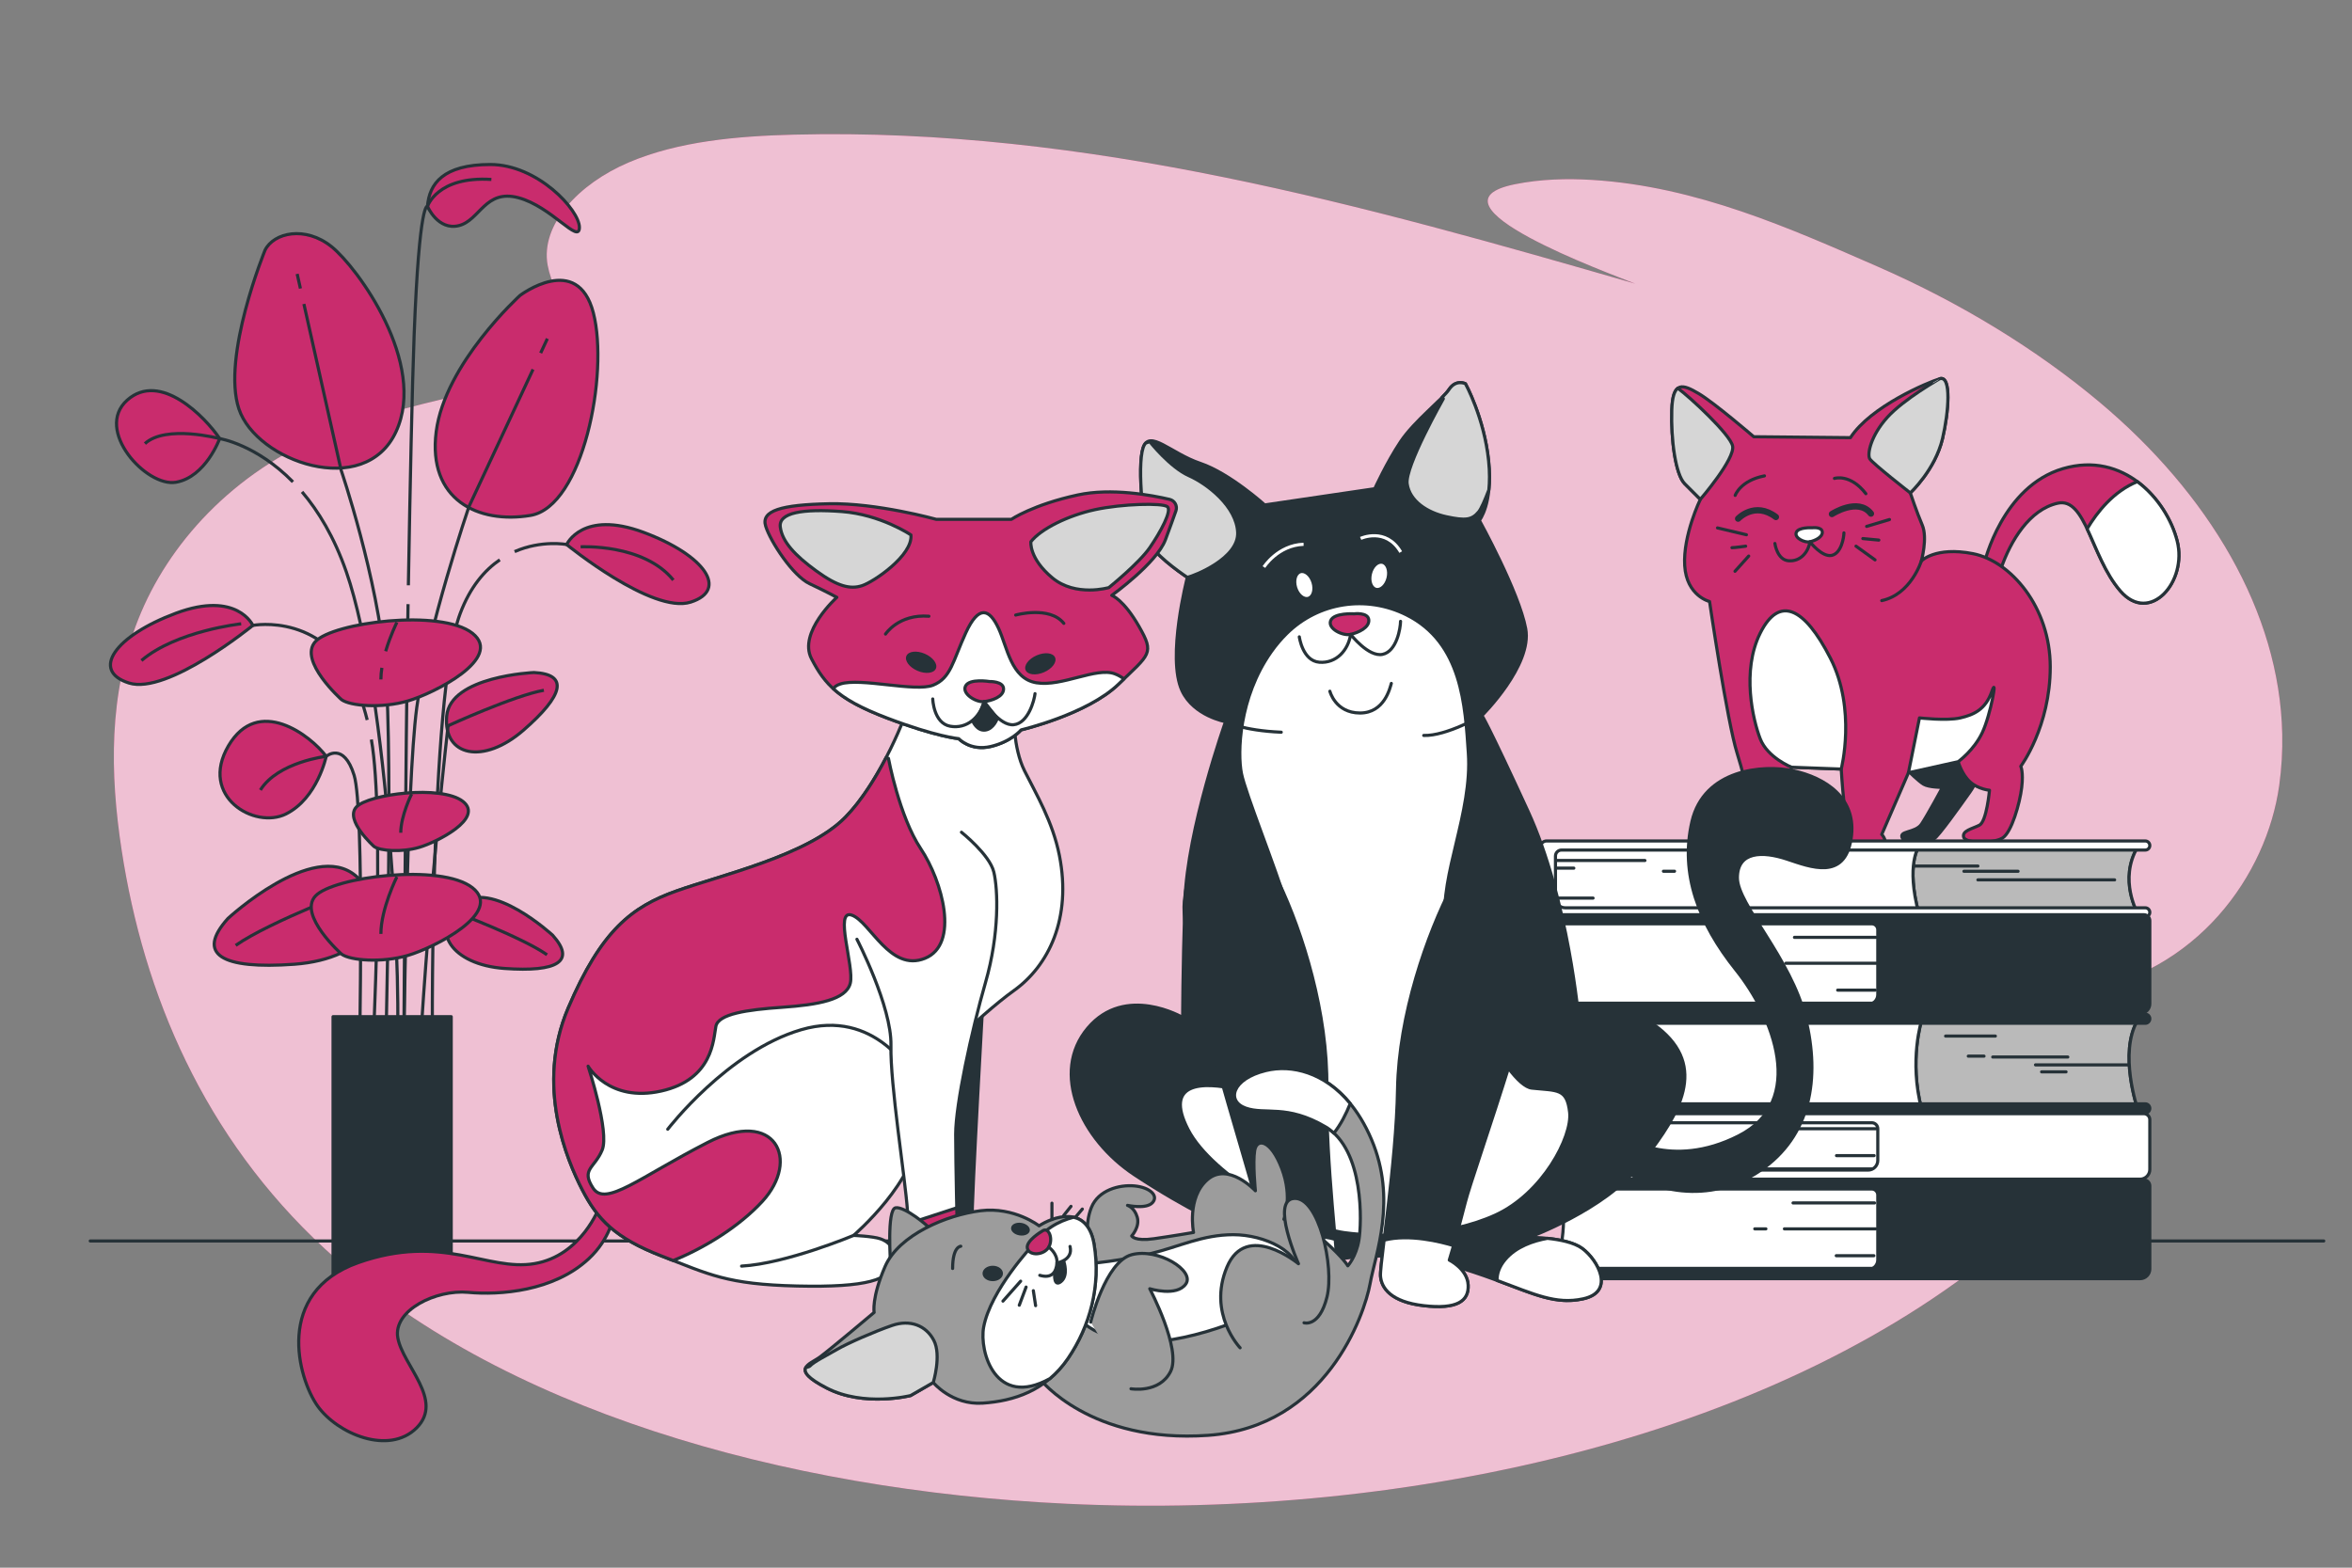 <?xml version="1.0" encoding="utf-8"?>
<!-- Generator: Adobe Illustrator 27.5.0, SVG Export Plug-In . SVG Version: 6.00 Build 0)  -->
<svg version="1.1" xmlns="http://www.w3.org/2000/svg" xmlns:xlink="http://www.w3.org/1999/xlink" x="0px" y="0px"
	viewBox="0 0 750 500" style="enable-background:new 0 0 750 500;" xml:space="preserve">
	<rect x="0" y="0" width="750" height="500" fill="#808080" stroke="none"/>
	<g id="Background_Simple">
		<g>
			<path style="fill:#C92C6D;" d="M727.75,234.087c-0.828-38.978-23.513-76.605-58.065-105.651
			c-20.213-16.992-44.536-31.878-71.09-43.469c-27.558-12.03-57.519-25.502-90.771-27.57c-8.206-0.51-16.622-0.266-24.721,1.364
			c-31.009,6.24,30.352,28.48,38.372,31.732C435.71,65.731,346.936,40.572,253.184,42.945c-18.077,0.458-36.829,2.1-52.722,8.873
			C184.57,58.59,172.27,71.652,174.637,84.6c1.956,10.703,12.664,22.66,2.621,31.025c-2.872,2.392-6.943,3.806-10.94,5.034
			c-20.509,6.3-42.649,9.604-62.077,17.618c-30.086,12.411-50.618,35.214-60.135,59.207c-9.516,23.993-9.06,49.204-5.324,73.61
			c7.03,45.933,26.147,91.501,64.835,127.222c55.261,51.023,145.859,77.012,236.607,81.295
			c109.809,5.182,228.864-21.962,301.475-84.789c10.769-9.318,20.644-19.641,24.561-31.327c3.917-11.686,0.814-25.002-11.241-32.676
			c-3.249-2.068-7.43-4.261-7.078-7.471c0.477-4.343,8.206-5.811,14.097-6.723c38.652-5.982,60.758-37.633,64.745-66.097
			C727.553,245.034,727.865,239.547,727.75,234.087z" />
			<path style="opacity:0.7;fill:#FFFFFF;" d="M727.75,234.087c-0.828-38.978-23.513-76.605-58.065-105.651
			c-20.213-16.992-44.536-31.878-71.09-43.469c-27.558-12.03-57.519-25.502-90.771-27.57c-8.206-0.51-16.622-0.266-24.721,1.364
			c-31.009,6.24,30.352,28.48,38.372,31.732C435.71,65.731,346.936,40.572,253.184,42.945c-18.077,0.458-36.829,2.1-52.722,8.873
			C184.57,58.59,172.27,71.652,174.637,84.6c1.956,10.703,12.664,22.66,2.621,31.025c-2.872,2.392-6.943,3.806-10.94,5.034
			c-20.509,6.3-42.649,9.604-62.077,17.618c-30.086,12.411-50.618,35.214-60.135,59.207c-9.516,23.993-9.06,49.204-5.324,73.61
			c7.03,45.933,26.147,91.501,64.835,127.222c55.261,51.023,145.859,77.012,236.607,81.295
			c109.809,5.182,228.864-21.962,301.475-84.789c10.769-9.318,20.644-19.641,24.561-31.327c3.917-11.686,0.814-25.002-11.241-32.676
			c-3.249-2.068-7.43-4.261-7.078-7.471c0.477-4.343,8.206-5.811,14.097-6.723c38.652-5.982,60.758-37.633,64.745-66.097
			C727.553,245.034,727.865,239.547,727.75,234.087z" />
		</g>
	</g>
	<g id="Floor">

		<line style="fill:none;stroke:#263238;stroke-linecap:round;stroke-linejoin:round;stroke-miterlimit:10;"
			x1="28.775" y1="395.8" x2="740.998" y2="395.8" />
	</g>
	<g id="Cat_4">
		<g>
			<path style="fill:#C92C6D;stroke:#263238;stroke-linecap:round;stroke-linejoin:round;stroke-miterlimit:10;"
				d="M632.782,179.531
			c0,0,5.678-24.383,25.051-30.062c19.373-5.678,33.068,10.021,36.408,23.047c3.34,13.027-8.684,26.721-18.037,16.033
			c-9.353-10.689-11.023-30.062-20.041-28.058c-9.018,2.004-15.031,12.025-18.037,20.709
			C635.12,189.886,632.782,179.531,632.782,179.531z" />
			<path style="fill:#FFFFFF;stroke:#263238;stroke-linecap:round;stroke-linejoin:round;stroke-miterlimit:10;"
				d="M676.204,188.55
			c9.352,10.689,21.377-3.006,18.037-16.033c-1.713-6.682-6.157-14.06-12.687-18.902c-7.577,3.049-12.835,9.716-16.01,15.042
			C668.431,174.732,671.232,182.868,676.204,188.55z" />
			<path style="fill:#263238;stroke:#263238;stroke-linecap:round;stroke-linejoin:round;stroke-miterlimit:10;"
				d="M608.399,245.787
			c0,0,3.34,3.34,5.01,4.342c1.67,1.002,6.012,1.002,6.012,1.002s-4.676,8.684-6.68,11.691c-2.004,3.006-7.682,2.004-6.012,4.676
			c1.67,2.672,8.684,0.668,10.021,0c1.336-0.668,8.602-10.915,11.482-14.977c2.88-4.062,5.219-11.077-0.46-12.413
			C622.093,238.772,608.399,245.787,608.399,245.787z" />
			<path style="fill:#C92C6D;stroke:#263238;stroke-linecap:round;stroke-linejoin:round;stroke-miterlimit:10;"
				d="M590.062,139.585
			l-30.829-0.294c0,0-12.625-10.864-17.617-13.8c-4.991-2.936-8.221-4.111-8.515,5.285c-0.294,9.396,1.174,20.553,4.111,23.489
			s4.991,4.991,4.991,4.991s-5.578,11.451-4.991,21.14c0.587,9.689,7.927,11.451,7.927,11.451s5.579,38.169,8.808,48.445
			c3.23,10.276,5.579,22.902,5.579,22.902s-3.523,0.587-3.817,4.111c-0.294,3.523,5.872,4.698,9.102,1.174
			c3.23-3.523,6.459-23.782,6.459-23.782l15.855,0.587c0,0,1.174,21.433,3.817,24.076c2.642,2.642,9.983,2.349,10.276,0.294
			c0.294-2.055-1.174-3.523-1.174-3.523l8.515-19.672l15.855-3.523c0,0,1.174,4.111,3.817,6.459
			c2.642,2.349,6.166,2.643,6.166,2.643s-0.881,9.983-3.23,11.157c-2.349,1.174-5.578,1.762-4.991,3.817
			c0.587,2.055,9.396,2.055,12.332,0.294c2.936-1.762,5.578-11.157,6.166-16.149c0.587-4.991-0.294-6.753-0.294-6.753
			s9.396-12.625,9.396-31.71s-12.625-33.765-24.663-36.114c-12.038-2.349-16.442,2.349-16.442,2.349s2.055-7.34,0.294-11.451
			c-1.762-4.111-3.817-10.276-3.817-10.276s7.927-7.34,10.276-17.323c1.951-8.293,2.936-20.259-0.881-19.085
			C614.725,121.969,596.521,129.603,590.062,139.585z" />
			<path style="fill:#D6D6D6;stroke:#263238;stroke-linecap:round;stroke-linejoin:round;stroke-miterlimit:10;"
				d="M552.48,142.228
			c-0.79-3.687-13.384-15.398-17.456-18.41c-1.123,0.828-1.796,2.911-1.922,6.959c-0.294,9.396,1.174,20.553,4.111,23.489
			s4.991,4.991,4.991,4.991S553.361,146.338,552.48,142.228z" />
			<path style="fill:#D6D6D6;stroke:#263238;stroke-linecap:round;stroke-linejoin:round;stroke-miterlimit:10;"
				d="M601.806,133.126
			c-5.285,5.872-6.459,11.744-5.578,13.212c0.881,1.468,12.919,10.863,12.919,10.863s7.927-7.34,10.276-17.323
			c1.951-8.293,2.936-20.259-0.881-19.085C618.542,120.794,607.091,127.254,601.806,133.126z" />
			<g>
				<path
					style="fill:#FFFFFF;stroke:#263238;stroke-linecap:round;stroke-linejoin:round;stroke-miterlimit:10;"
					d="
				M577.888,168.326c0,0-4.425-0.277-5.099,1.496s2.681,3.352,4.347,2.972c1.666-0.381,4.112-1.479,3.943-3.166
				C580.909,167.94,577.888,168.326,577.888,168.326z" />
				<path style="fill:none;stroke:#263238;stroke-linecap:round;stroke-linejoin:round;stroke-miterlimit:10;"
					d="M565.975,173.332
				c0,0,0.691,5.228,4.363,5.521c3.672,0.293,6.275-2.609,6.798-6.06c0,0,3.855,4.988,6.936,4.347
				c3.081-0.641,3.898-5.69,3.913-7.181" />
			</g>
			<path
				style="fill:none;stroke:#263238;stroke-width:2;stroke-linecap:round;stroke-linejoin:round;stroke-miterlimit:10;"
				d="
			M554.242,165.423c0,0,5.293-5.666,12.058-0.525" />
			<path
				style="fill:none;stroke:#263238;stroke-width:2;stroke-linecap:round;stroke-linejoin:round;stroke-miterlimit:10;"
				d="
			M584.159,163.951c0,0,8.337-5.42,12.447-0.135" />
			<path style="fill:none;stroke:#263238;stroke-linecap:round;stroke-linejoin:round;stroke-miterlimit:10;" d="M553.311,157.998
			c0,0,1.623-4.735,9.335-6.224" />
			<path style="fill:none;stroke:#263238;stroke-linecap:round;stroke-linejoin:round;stroke-miterlimit:10;" d="M584.971,152.586
			c0,0,5.006-1.624,10.012,4.871" />
			<path style="fill:none;stroke:#263238;stroke-linecap:round;stroke-linejoin:round;stroke-miterlimit:10;" d="M612.67,178.929
			c0,0-3.269,10.623-12.622,12.627" />
			<path style="fill:#FFFFFF;stroke:#263238;stroke-linecap:round;stroke-linejoin:round;stroke-miterlimit:10;"
				d="M587.126,245.285
			c0,0,4.906-18.99-3.445-35.357c-8.35-16.367-16.367-20.041-22.379-8.016c-6.012,12.025-2.338,27.723,0,33.736
			c2.338,6.012,9.969,9.051,9.969,9.051L587.126,245.285z" />
			<path style="fill:#FFFFFF;stroke:#263238;stroke-linecap:round;stroke-linejoin:round;stroke-miterlimit:10;"
				d="M608.559,246.459
			l3.513-17.493c0,0,8.685,1.002,13.027,0c4.342-1.002,8.016-2.672,10.021-8.35c2.004-5.678-0.334,7.348-3.006,13.027
			c-2.672,5.678-7.7,9.293-7.7,9.293L608.559,246.459z" />

			<line style="fill:none;stroke:#263238;stroke-linecap:round;stroke-linejoin:round;stroke-miterlimit:10;"
				x1="547.673" y1="168.374" x2="556.894" y2="170.557" />
			<path style="fill:none;stroke:#263238;stroke-linecap:round;stroke-linejoin:round;stroke-miterlimit:10;" d="M556.651,174.197
			c0,0-3.397,0.485-4.368,0.485" />

			<line style="fill:none;stroke:#263238;stroke-linecap:round;stroke-linejoin:round;stroke-miterlimit:10;"
				x1="557.622" y1="177.352" x2="553.254" y2="182.204" />

			<line style="fill:none;stroke:#263238;stroke-linecap:round;stroke-linejoin:round;stroke-miterlimit:10;"
				x1="595.232" y1="167.888" x2="602.511" y2="165.704" />

			<line style="fill:none;stroke:#263238;stroke-linecap:round;stroke-linejoin:round;stroke-miterlimit:10;"
				x1="594.019" y1="171.771" x2="599.114" y2="172.256" />

			<line style="fill:none;stroke:#263238;stroke-linecap:round;stroke-linejoin:round;stroke-miterlimit:10;"
				x1="591.835" y1="174.197" x2="597.901" y2="178.565" />
		</g>
	</g>
	<g id="Books">
		<g>
			<g>
				<g>

					<rect x="494.263" y="269.028"
						style="fill:#FFFFFF;stroke:#263238;stroke-linecap:round;stroke-linejoin:round;stroke-miterlimit:10;"
						width="147.987" height="23.015" />
					<g>

						<line
							style="fill:none;stroke:#263238;stroke-linecap:round;stroke-linejoin:round;stroke-miterlimit:10;"
							x1="495.791" y1="276.887" x2="501.852" y2="276.887" />

						<line
							style="fill:none;stroke:#263238;stroke-linecap:round;stroke-linejoin:round;stroke-miterlimit:10;"
							x1="530.431" y1="277.874" x2="533.973" y2="277.874" />

						<line
							style="fill:none;stroke:#263238;stroke-linecap:round;stroke-linejoin:round;stroke-miterlimit:10;"
							x1="495.398" y1="274.449" x2="524.526" y2="274.449" />

						<line
							style="fill:none;stroke:#263238;stroke-linecap:round;stroke-linejoin:round;stroke-miterlimit:10;"
							x1="496.004" y1="286.438" x2="507.994" y2="286.438" />
					</g>
				</g>
				<g>
					<defs>
						<path id="XMLID_1_"
							d="M611.866,270.073c0,0-4.178,5.605,0,21.274h69.834c0,0-6.268-10.828,0-21.274H611.866z" />
					</defs>
					<use xlink:href="#XMLID_1_" style="overflow:visible;fill:#FFFFFF;" />
					<clipPath id="XMLID_00000002363701726188131470000012666640524337067700_">
						<use xlink:href="#XMLID_1_" style="overflow:visible;" />
					</clipPath>

					<path
						style="clip-path:url(#XMLID_00000002363701726188131470000012666640524337067700_);fill:#BABABA;stroke:#263238;stroke-linecap:round;stroke-linejoin:round;stroke-miterlimit:10;"
						d="
					M611.866,270.073c0,0-4.178,5.605,0,21.274h69.834c0,0-6.268-10.828,0-21.274H611.866z" />

					<line
						style="clip-path:url(#XMLID_00000002363701726188131470000012666640524337067700_);fill:none;stroke:#263238;stroke-linecap:round;stroke-linejoin:round;stroke-miterlimit:10;"
						x1="610.113" y1="276.219" x2="630.708" y2="276.219" />

					<line
						style="clip-path:url(#XMLID_00000002363701726188131470000012666640524337067700_);fill:none;stroke:#263238;stroke-linecap:round;stroke-linejoin:round;stroke-miterlimit:10;"
						x1="643.511" y1="277.889" x2="626.255" y2="277.889" />

					<line
						style="clip-path:url(#XMLID_00000002363701726188131470000012666640524337067700_);fill:none;stroke:#263238;stroke-linecap:round;stroke-linejoin:round;stroke-miterlimit:10;"
						x1="674.307" y1="280.629" x2="630.708" y2="280.629" />

					<use xlink:href="#XMLID_1_"
						style="overflow:visible;fill:none;stroke:#263238;stroke-linecap:round;stroke-linejoin:round;stroke-miterlimit:10;" />
				</g>
				<path
					style="fill:#FFFFFF;stroke:#263238;stroke-linecap:round;stroke-linejoin:round;stroke-miterlimit:10;"
					d="
				M496.004,286.438v-13.405c0-1.058,0.857-1.915,1.915-1.915h186.157c0.801,0,1.45-0.649,1.45-1.45l0,0c0-0.8-0.649-1.45-1.45-1.45
				H493.164c-1.058,0-1.915,0.857-1.915,1.915v19.203c0,1.712,1.387,3.099,3.099,3.099h189.729c0.801,0,1.45-0.649,1.45-1.449l0,0
				c0-0.801-0.649-1.449-1.45-1.449H499.103C497.392,289.537,496.004,288.149,496.004,286.438z" />
			</g>
			<g>
				<g>

					<rect x="494.263" y="324.275"
						style="fill:#FFFFFF;stroke:#263238;stroke-linecap:round;stroke-linejoin:round;stroke-miterlimit:10;"
						width="147.987" height="30.294" />
					<g>

						<line
							style="fill:none;stroke:#263238;stroke-linecap:round;stroke-linejoin:round;stroke-miterlimit:10;"
							x1="496.732" y1="330.11" x2="522.711" y2="330.11" />

						<line
							style="fill:none;stroke:#263238;stroke-linecap:round;stroke-linejoin:round;stroke-miterlimit:10;"
							x1="531.371" y1="338.376" x2="534.914" y2="338.376" />

						<line
							style="fill:none;stroke:#263238;stroke-linecap:round;stroke-linejoin:round;stroke-miterlimit:10;"
							x1="496.338" y1="338.376" x2="525.467" y2="338.376" />

						<line
							style="fill:none;stroke:#263238;stroke-linecap:round;stroke-linejoin:round;stroke-miterlimit:10;"
							x1="496.945" y1="346.939" x2="508.934" y2="346.939" />
					</g>
				</g>
				<g>
					<defs>
						<path id="XMLID_2_"
							d="M612.799,325.319c0,0-4.178,12.884,0,28.553h68.901c0,0-6.268-18.107,0-28.553H612.799z" />
					</defs>
					<use xlink:href="#XMLID_2_" style="overflow:visible;fill:#FFFFFF;" />
					<clipPath id="XMLID_00000066478197935032030340000005288494147135338669_">
						<use xlink:href="#XMLID_2_" style="overflow:visible;" />
					</clipPath>

					<path
						style="clip-path:url(#XMLID_00000066478197935032030340000005288494147135338669_);fill:#BABABA;stroke:#263238;stroke-linecap:round;stroke-linejoin:round;stroke-miterlimit:10;"
						d="
					M612.799,325.319c0,0-4.178,12.884,0,28.553h68.901c0,0-6.268-18.107,0-28.553H612.799z" />

					<line
						style="clip-path:url(#XMLID_00000066478197935032030340000005288494147135338669_);fill:none;stroke:#263238;stroke-linecap:round;stroke-linejoin:round;stroke-miterlimit:10;"
						x1="679.039" y1="339.632" x2="649.077" y2="339.632" />

					<line
						style="clip-path:url(#XMLID_00000066478197935032030340000005288494147135338669_);fill:none;stroke:#263238;stroke-linecap:round;stroke-linejoin:round;stroke-miterlimit:10;"
						x1="659.375" y1="337.128" x2="635.439" y2="337.128" />

					<line
						style="clip-path:url(#XMLID_00000066478197935032030340000005288494147135338669_);fill:none;stroke:#263238;stroke-linecap:round;stroke-linejoin:round;stroke-miterlimit:10;"
						x1="651.025" y1="341.859" x2="658.818" y2="341.859" />

					<line
						style="clip-path:url(#XMLID_00000066478197935032030340000005288494147135338669_);fill:none;stroke:#263238;stroke-linecap:round;stroke-linejoin:round;stroke-miterlimit:10;"
						x1="620.41" y1="330.448" x2="636.274" y2="330.448" />

					<line
						style="clip-path:url(#XMLID_00000066478197935032030340000005288494147135338669_);fill:none;stroke:#263238;stroke-linecap:round;stroke-linejoin:round;stroke-miterlimit:10;"
						x1="627.647" y1="336.849" x2="632.656" y2="336.849" />

					<use xlink:href="#XMLID_2_"
						style="overflow:visible;fill:none;stroke:#263238;stroke-linecap:round;stroke-linejoin:round;stroke-miterlimit:10;" />
				</g>
				<path
					style="fill:#263238;stroke:#263238;stroke-linecap:round;stroke-linejoin:round;stroke-miterlimit:10;"
					d="
				M496.004,348.963v-20.683c0-1.058,0.857-1.915,1.915-1.915h186.157c0.801,0,1.45-0.649,1.45-1.45l0,0
				c0-0.8-0.649-1.449-1.45-1.449H493.164c-1.058,0-1.915,0.857-1.915,1.915v26.482c0,1.712,1.387,3.099,3.099,3.099h189.729
				c0.801,0,1.45-0.649,1.45-1.449l0,0c0-0.801-0.649-1.45-1.45-1.45H499.103C497.392,352.062,496.004,350.674,496.004,348.963z" />
			</g>
			<g>
				<g>
					<path
						style="fill:#FFFFFF;stroke:#263238;stroke-linecap:round;stroke-linejoin:round;stroke-miterlimit:10;"
						d="
					M496.148,372.821c1.035-3.478,4.843-7.253,0.137-16.46h180.5v16.46H496.148z" />
					<g>

						<line
							style="fill:none;stroke:#263238;stroke-linecap:round;stroke-linejoin:round;stroke-miterlimit:10;"
							x1="563.185" y1="360.008" x2="559.642" y2="360.008" />

						<line
							style="fill:none;stroke:#263238;stroke-linecap:round;stroke-linejoin:round;stroke-miterlimit:10;"
							x1="598.217" y1="360.008" x2="569.089" y2="360.008" />

						<line
							style="fill:none;stroke:#263238;stroke-linecap:round;stroke-linejoin:round;stroke-miterlimit:10;"
							x1="597.611" y1="368.572" x2="585.621" y2="368.572" />
					</g>
				</g>
				<path
					style="fill:#FFFFFF;stroke:#263238;stroke-linecap:round;stroke-linejoin:round;stroke-miterlimit:10;"
					d="
				M598.785,370.089v-10.08c0-1.058-0.857-1.915-1.915-1.915H492.698c-0.801,0-1.449-0.649-1.449-1.45l0,0
				c0-0.801,0.649-1.449,1.449-1.449h190.913c1.058,0,1.915,0.857,1.915,1.915v15.878c0,1.712-1.388,3.099-3.099,3.099H492.698
				c-0.801,0-1.449-0.649-1.449-1.45l0,0c0-0.801,0.649-1.45,1.449-1.45h102.988C597.398,373.188,598.785,371.8,598.785,370.089z" />
			</g>
			<g>
				<g>
					<path
						style="fill:#FFFFFF;stroke:#263238;stroke-linecap:round;stroke-linejoin:round;stroke-miterlimit:10;"
						d="
					M496.148,404.55c1.035-3.478,4.843-17.856,0.137-27.063h180.5v27.063H496.148z" />
					<g>

						<line
							style="fill:none;stroke:#263238;stroke-linecap:round;stroke-linejoin:round;stroke-miterlimit:10;"
							x1="597.742" y1="383.666" x2="571.763" y2="383.666" />

						<line
							style="fill:none;stroke:#263238;stroke-linecap:round;stroke-linejoin:round;stroke-miterlimit:10;"
							x1="563.103" y1="391.932" x2="559.56" y2="391.932" />

						<line
							style="fill:none;stroke:#263238;stroke-linecap:round;stroke-linejoin:round;stroke-miterlimit:10;"
							x1="598.136" y1="391.932" x2="569.008" y2="391.932" />

						<line
							style="fill:none;stroke:#263238;stroke-linecap:round;stroke-linejoin:round;stroke-miterlimit:10;"
							x1="597.529" y1="400.495" x2="585.54" y2="400.495" />
					</g>
				</g>
				<path
					style="fill:#263238;stroke:#263238;stroke-linecap:round;stroke-linejoin:round;stroke-miterlimit:10;"
					d="
				M598.785,401.818v-20.683c0-1.058-0.857-1.915-1.915-1.915H492.698c-0.801,0-1.449-0.649-1.449-1.449l0,0
				c0-0.801,0.649-1.45,1.449-1.45h190.913c1.058,0,1.915,0.858,1.915,1.915v26.482c0,1.711-1.388,3.099-3.099,3.099H492.698
				c-0.801,0-1.449-0.649-1.449-1.45l0,0c0-0.801,0.649-1.449,1.449-1.449h102.988C597.398,404.917,598.785,403.53,598.785,401.818z
				" />
			</g>
			<g>
				<g>
					<path
						style="fill:#FFFFFF;stroke:#263238;stroke-linecap:round;stroke-linejoin:round;stroke-miterlimit:10;"
						d="
					M496.148,319.966c1.035-3.478,4.843-17.856,0.137-27.063h180.5v27.063H496.148z" />
					<g>

						<line
							style="fill:none;stroke:#263238;stroke-linecap:round;stroke-linejoin:round;stroke-miterlimit:10;"
							x1="598.195" y1="298.962" x2="572.215" y2="298.962" />

						<line
							style="fill:none;stroke:#263238;stroke-linecap:round;stroke-linejoin:round;stroke-miterlimit:10;"
							x1="563.555" y1="307.228" x2="560.013" y2="307.228" />

						<line
							style="fill:none;stroke:#263238;stroke-linecap:round;stroke-linejoin:round;stroke-miterlimit:10;"
							x1="598.588" y1="307.228" x2="569.46" y2="307.228" />

						<line
							style="fill:none;stroke:#263238;stroke-linecap:round;stroke-linejoin:round;stroke-miterlimit:10;"
							x1="597.982" y1="315.792" x2="585.992" y2="315.792" />
					</g>
				</g>
				<path
					style="fill:#263238;stroke:#263238;stroke-linecap:round;stroke-linejoin:round;stroke-miterlimit:10;"
					d="
				M598.785,317.233V296.55c0-1.058-0.857-1.915-1.915-1.915H492.698c-0.801,0-1.449-0.649-1.449-1.449l0,0
				c0-0.801,0.649-1.45,1.449-1.45h190.913c1.058,0,1.915,0.857,1.915,1.915v26.482c0,1.712-1.388,3.099-3.099,3.099H492.698
				c-0.801,0-1.449-0.649-1.449-1.45l0,0c0-0.801,0.649-1.449,1.449-1.449h102.988C597.398,320.333,598.785,318.945,598.785,317.233
				z" />
			</g>
		</g>
	</g>
	<g id="Plant">
		<g>
			<g>
				<path
					style="fill:#C92C6D;stroke:#263238;stroke-linecap:round;stroke-linejoin:round;stroke-miterlimit:10;"
					d="M70.053,139.886
				c0,0-4.454,12.25-13.92,13.92c-9.465,1.671-26.17-16.704-15.59-26.17C51.122,118.171,65.599,133.204,70.053,139.886z" />
				<path
					style="fill:#C92C6D;stroke:#263238;stroke-linecap:round;stroke-linejoin:round;stroke-miterlimit:10;"
					d="M84.53,79.752
				c0,0-13.92,33.965-8.352,50.669c5.568,16.704,40.09,28.954,50.112,7.239c10.022-21.715-12.25-52.339-20.602-59.021
				C97.337,71.956,87.314,74.183,84.53,79.752z" />
				<path
					style="fill:#C92C6D;stroke:#263238;stroke-linecap:round;stroke-linejoin:round;stroke-miterlimit:10;"
					d="M165.823,94.228
				c0,0-23.943,21.715-26.726,43.43c-2.784,21.715,13.363,29.51,30.067,26.726c16.704-2.784,25.056-45.101,20.045-64.589
				C184.197,80.308,165.823,94.228,165.823,94.228z" />
				<g>
					<path
						style="fill:#C92C6D;stroke:#263238;stroke-linecap:round;stroke-linejoin:round;stroke-miterlimit:10;"
						d="
					M170.277,214.497c0,0-26.727,1.114-27.84,13.92c-1.113,12.807,11.693,15.59,24.499,4.454
					C179.743,221.736,181.413,215.054,170.277,214.497z" />
					<path style="fill:none;stroke:#263238;stroke-miterlimit:10;"
						d="M142.88,231.469c0,0,21.063-9.636,30.549-11.31" />
				</g>
				<g>
					<path
						style="fill:#C92C6D;stroke:#263238;stroke-linecap:round;stroke-linejoin:round;stroke-miterlimit:10;"
						d="
					M176.235,298.294c0,0-19.632-18.17-29.499-9.931c-9.868,8.238-2.814,19.284,14.112,20.515
					C177.775,310.11,183.691,306.584,176.235,298.294z" />
					<path style="fill:none;stroke:#263238;stroke-miterlimit:10;"
						d="M144.883,290.828c0,0,21.684,8.145,29.558,13.692" />
				</g>
				<g>
					<path
						style="fill:#C92C6D;stroke:#263238;stroke-linecap:round;stroke-linejoin:round;stroke-miterlimit:10;"
						d="M72.68,292.943
					c0,0,27.062-25.047,40.664-13.69c13.603,11.357,3.879,26.582-19.454,28.28C70.558,309.232,62.402,304.371,72.68,292.943z" />
					<path style="fill:none;stroke:#263238;stroke-miterlimit:10;"
						d="M115.898,282.652c0,0-29.891,11.228-40.746,18.874" />
				</g>
				<path
					style="fill:#C92C6D;stroke:#263238;stroke-linecap:round;stroke-linejoin:round;stroke-miterlimit:10;"
					d="
				M104.018,241.224c0,0-2.784,13.363-12.806,18.374c-10.023,5.011-27.84-5.568-18.375-21.715
				C82.303,221.736,99.007,234.542,104.018,241.224z" />
				<path
					style="fill:#C92C6D;stroke:#263238;stroke-linecap:round;stroke-linejoin:round;stroke-miterlimit:10;"
					d="M80.633,199.464
				c0,0-5.011-11.136-24.499-3.898C36.645,202.804,28.85,213.94,41.1,217.838C53.349,221.736,80.633,199.464,80.633,199.464z" />
				<path style="fill:none;stroke:#263238;stroke-miterlimit:10;"
					d="M76.901,198.956c0,0-20.645,2.232-31.804,11.717" />
				<path
					style="fill:#C92C6D;stroke:#263238;stroke-linecap:round;stroke-linejoin:round;stroke-miterlimit:10;"
					d="M136.313,65.831
				c0,0,3.341,7.795,10.023,6.125c6.681-1.67,8.352-11.693,18.931-8.909c10.579,2.784,19.488,15.034,19.488,9.466
				c0-5.568-13.363-20.045-28.397-20.045C141.324,52.468,136.869,58.593,136.313,65.831z" />
				<path style="fill:none;stroke:#263238;stroke-miterlimit:10;" d="M80.633,199.464c0,0,23.975-4.602,33.959,22.022
				c0.979,2.612,1.807,5.344,2.502,8.148" />
				<path
					style="fill:#C92C6D;stroke:#263238;stroke-linecap:round;stroke-linejoin:round;stroke-miterlimit:10;"
					d="
				M180.693,173.672c0,0,5.011-11.136,24.499-3.898c19.488,7.238,27.283,18.375,15.033,22.272
				C207.976,195.944,180.693,173.672,180.693,173.672z" />
				<path style="fill:none;stroke:#263238;stroke-miterlimit:10;"
					d="M185.146,174.406c0,0,20.086-1.116,29.572,10.601" />
				<path style="fill:none;stroke:#263238;stroke-miterlimit:10;"
					d="M180.693,173.672c0,0-7.947-1.526-16.596,2.261" />
				<path style="fill:none;stroke:#263238;stroke-miterlimit:10;" d="M93.413,153.697c-11.752-12-23.36-13.811-23.36-13.811
				s-17.145-4.537-23.84,1.6" />
				<g>
					<line style="fill:none;stroke:#263238;stroke-miterlimit:10;" x1="95.798" y1="92.018" x2="94.756"
						y2="87.364" />
					<path style="fill:none;stroke:#263238;stroke-miterlimit:10;" d="M122.912,338.173c0,0,2.496-95.888,0-125.008
					c-2.496-29.12-14.144-63.232-14.144-63.232L96.903,96.949" />
					<line style="fill:none;stroke:#263238;stroke-miterlimit:10;" x1="172.399" y1="112.605" x2="174.544"
						y2="108.008" />
					<path style="fill:none;stroke:#263238;stroke-miterlimit:10;" d="M128.736,338.067c0,0,0.832-87.463,4.16-112.422
					c3.328-24.96,16.64-64.064,16.64-64.064l20.429-43.762" />
					<path style="fill:none;stroke:#263238;stroke-miterlimit:10;"
						d="M142.88,231.469c0,0-5.824,50.143-9.152,106.719" />
					<path style="fill:none;stroke:#263238;stroke-miterlimit:10;" d="M114.592,338.067c0,0,1.664-79.974-1.664-90.79
					c-3.328-10.816-8.91-6.053-8.91-6.053s-15.4,1.811-20.979,10.739" />
					<path style="fill:none;stroke:#263238;stroke-miterlimit:10;"
						d="M118.415,235.863c4.353,24.39,0.337,102.287,0.337,102.287" />
					<path style="fill:none;stroke:#263238;stroke-miterlimit:10;" d="M159.379,178.548c-4.819,3.298-9.449,8.621-12.646,17.145
					c-9.984,26.624-8.845,142.495-8.845,142.495" />
					<path style="fill:none;stroke:#263238;stroke-miterlimit:10;" d="M96.311,156.871c5.201,6.107,10.244,14.365,14.121,25.51
					c13.312,38.272,18.304,137.382,15.808,155.686" />
					<path style="fill:none;stroke:#263238;stroke-miterlimit:10;"
						d="M130.12,192.688c-0.81,48.302-1.384,145.379-1.384,145.379" />
				</g>
				<path style="fill:none;stroke:#263238;stroke-miterlimit:10;" d="M130.222,186.678c0.549-31.939,1.196-63.198,1.842-80.009
				c1.664-43.264,4.249-40.838,4.249-40.838s3.08-9.714,20.377-8.598" />
				<g>
					<path
						style="fill:#C92C6D;stroke:#263238;stroke-linecap:round;stroke-linejoin:round;stroke-miterlimit:10;"
						d="
					M108.915,223.152c0,0-13.92-12.413-8.352-18.518c5.568-6.105,40.09-10.582,50.112-2.645
					c10.023,7.936-12.25,19.128-20.602,21.571C121.722,226.001,111.699,225.187,108.915,223.152z" />
					<path style="fill:none;stroke:#263238;stroke-miterlimit:10;"
						d="M121.77,212.988c-0.194,1.257-0.309,2.506-0.309,3.706" />
					<path style="fill:none;stroke:#263238;stroke-miterlimit:10;"
						d="M126.556,198.496c0,0-2.071,4.143-3.573,9.221" />
				</g>
				<g>
					<path
						style="fill:#C92C6D;stroke:#263238;stroke-linecap:round;stroke-linejoin:round;stroke-miterlimit:10;"
						d="
					M108.915,304.314c0,0-13.92-12.413-8.352-18.518c5.568-6.105,40.09-10.582,50.112-2.645
					c10.023,7.936-12.25,19.129-20.602,21.571C121.722,307.163,111.699,306.349,108.915,304.314z" />
					<path style="fill:none;stroke:#263238;stroke-miterlimit:10;"
						d="M126.556,279.658c0,0-5.095,10.19-5.095,18.198" />
				</g>
				<g>
					<path
						style="fill:#C92C6D;stroke:#263238;stroke-linecap:round;stroke-linejoin:round;stroke-miterlimit:10;"
						d="
					M119.278,269.988c0,0-9.451-8.428-5.67-12.573c3.78-4.145,27.219-7.185,34.023-1.796c6.805,5.389-8.317,12.987-13.987,14.645
					C127.973,271.923,121.168,271.37,119.278,269.988z" />
					<path style="fill:none;stroke:#263238;stroke-miterlimit:10;"
						d="M131.255,253.249c0,0-3.459,6.919-3.459,12.355" />
				</g>
			</g>

			<rect x="106.204" y="324.262"
				style="fill:#263238;stroke:#263238;stroke-linecap:round;stroke-linejoin:round;stroke-miterlimit:10;"
				width="37.681" height="83.554" />
		</g>
	</g>
	<g id="Cat_3">
		<g>
			<path style="fill:#263238;stroke:#263238;stroke-linecap:round;stroke-linejoin:round;stroke-miterlimit:10;"
				d="M517.349,362.259
			c0,0,15.349,11.086,37.094,0c21.745-11.086,11.086-37.947-0.853-52.87c-11.938-14.923-17.908-30.699-14.07-47.327
			c3.837-16.628,22.598-18.334,32.404-16.202c9.806,2.132,20.466,8.527,18.334,21.745s-12.791,8.954-20.466,6.396
			c-7.675-2.558-15.776-2.558-15.776,5.969c0,8.527,17.055,25.582,21.745,44.769s1.706,37.521-14.497,48.606
			c-16.202,11.086-34.962,6.822-46.474-2.132C503.278,362.259,517.349,362.259,517.349,362.259z" />
			<path style="fill:#263238;stroke:#263238;stroke-linecap:round;stroke-linejoin:round;stroke-miterlimit:10;"
				d="M438.386,155.871
			l-35.098,5.18c0,0-11.142-10.093-20.56-13.27c-9.418-3.177-16.224-11.016-18.218-4.959c-1.994,6.057,0.094,26.999,2.629,31.219
			c2.535,4.22,11.483,10.109,11.483,10.109s-6.63,25.556-1.703,36.14c3.761,8.079,13.886,9.88,13.886,9.88
			s-12.208,34.278-12.944,57.138s-0.728,37.211-0.728,37.211s-18.286-10.771-30.228,3.359s-2.353,35.426,14.878,46.831
			c17.231,11.405,29.962,16.789,29.962,16.789s-21.672,3.079-24.737,10.11c-3.065,7.031,10.055,11.408,23.886,7.96
			c13.831-3.449,32.174-8.393,44.496-8.838c12.322-0.444,17.793-0.528,34.616,5.048c16.822,5.577,24.439,10.719,34.796,8.474
			c10.357-2.246,4.686-12.422-0.268-16.073c-4.953-3.65-16.919-3.531-16.919-3.531s23.991-8.779,34.894-22.616
			c10.903-13.838,21.871-29.039,8.811-41.956c-13.059-12.917-27.813-4.386-27.813-4.386s-3.298-38.768-16.317-67.059
			c-13.018-28.291-14.627-30.417-14.627-30.417s16.13-15.983,13.949-27.704c-2.181-11.721-14.775-34.525-14.775-34.525
			s4.348-5.262,2.945-18.996c-1.403-13.734-7.383-24.609-7.383-24.609s-3.004-1.508-5.211,1.805
			c-2.206,3.313-11.067,10.071-15.48,16.697C442.197,147.508,438.386,155.871,438.386,155.871z" />
			<g>
				<path
					style="fill:#FFFFFF;stroke:#263238;stroke-linecap:round;stroke-linejoin:round;stroke-miterlimit:10;"
					d="M504.533,398.18
				c-2.655-1.957-7.325-2.83-11.087-3.219c-4.463,0.791-9.959,2.607-13.465,6.75c-1.934,2.286-2.651,4.571-2.609,6.668
				c11.931,4.423,18.722,7.762,27.429,5.874C515.158,412.007,509.487,401.831,504.533,398.18z" />
				<path
					style="fill:#FFFFFF;stroke:#263238;stroke-linecap:round;stroke-linejoin:round;stroke-miterlimit:10;"
					d="M386.425,392.47
				c-6.625,1.399-17.331,4.352-19.417,9.139c-3.065,7.031,10.055,11.408,23.886,7.96c4.563-1.138,9.619-2.437,14.786-3.685
				C400.931,399.386,390.093,394.12,386.425,392.47z" />
			</g>
			<path style="fill:#FFFFFF;stroke:#263238;stroke-linecap:round;stroke-linejoin:round;stroke-miterlimit:10;"
				d="M448.478,196.105
			c-12.791-6.375-28.027-4.072-38.199,5.967c-1.69,1.668-3.357,3.601-4.938,5.84c-10.338,14.645-10.769,32.306-9.476,38.767
			c1.292,6.461,10.769,29.721,14.645,42.644c3.877,12.922,5.6,53.412,4.738,61.596c-0.861,8.184-9.476-0.862-20.676-3.446
			c-11.199-2.584-23.498-2.324-15.745,12.752c7.753,15.076,37.282,31.184,49.773,32.907c12.492,1.723,33.167,1.292,48.243-5.6
			c15.076-6.892,24.553-24.983,23.691-32.737c-0.862-7.753-3.877-6.892-12.061-7.753c-8.184-0.861-25.845-37.044-27.568-52.551
			c-1.723-15.507,8.615-35.321,7.323-54.274C467.215,225.327,466.338,205.006,448.478,196.105z" />
			<g>
				<g>
					<path
						style="fill:#C92C6D;stroke:#263238;stroke-linecap:round;stroke-linejoin:round;stroke-miterlimit:10;"
						d="
					M431.792,195.777c0,0-6.49-0.406-7.478,2.193c-0.988,2.599,3.931,4.916,6.375,4.358c2.444-0.558,6.031-2.169,5.782-4.643
					C436.223,195.21,431.792,195.777,431.792,195.777z" />
					<path
						style="fill:none;stroke:#263238;stroke-linecap:round;stroke-linejoin:round;stroke-miterlimit:10;"
						d="M414.321,203.118
					c0,0,1.014,7.668,6.399,8.097c5.385,0.43,9.203-3.826,9.97-8.887c0,0,5.654,7.316,10.173,6.376
					c4.519-0.94,5.716-8.344,5.739-10.532" />
				</g>
				<path style="fill:none;stroke:#263238;stroke-linecap:round;stroke-linejoin:round;stroke-miterlimit:10;"
					d="M424.066,220.461
				c0,0,1.724,6.915,9.582,6.944c7.858,0.029,9.607-8.09,10.013-9.438" />
				<path
					style="fill:#FFFFFF;stroke:#263238;stroke-linecap:round;stroke-linejoin:round;stroke-miterlimit:10;"
					d="
				M418.698,185.742c0.717,2.343,0.057,4.623-1.476,5.092c-1.532,0.469-3.356-1.051-4.073-3.394
				c-0.717-2.343-0.057-4.623,1.476-5.092C416.157,181.879,417.981,183.398,418.698,185.742z" />
				<path
					style="fill:#FFFFFF;stroke:#263238;stroke-linecap:round;stroke-linejoin:round;stroke-miterlimit:10;"
					d="M436.987,182.99
				c-0.567,2.384,0.237,4.617,1.796,4.988c1.559,0.371,3.282-1.262,3.849-3.646c0.567-2.384-0.237-4.617-1.796-4.988
				C439.277,178.974,437.554,180.606,436.987,182.99z" />
				<path style="fill:none;stroke:#FFFFFF;stroke-miterlimit:10;"
					d="M403.038,180.858c0,0,4.429-6.967,12.644-7.263" />
				<path style="fill:none;stroke:#FFFFFF;stroke-miterlimit:10;"
					d="M433.881,171.719c0,0,8.035-3.722,12.779,4.361" />
			</g>
			<path style="fill:#D6D6D6;stroke:#263238;stroke-linecap:round;stroke-linejoin:round;stroke-miterlimit:10;"
				d="M365.359,141.295
			c-0.34,0.356-0.626,0.85-0.849,1.527c-1.994,6.057,0.094,26.999,2.629,31.219c2.535,4.22,11.483,10.109,11.483,10.109
			c2.419-0.569,16.346-6.064,16.049-14.279c-0.296-8.215-9.521-15.484-15.546-18.159c-6.025-2.676-12.474-10.839-12.474-10.839
			L365.359,141.295z" />
			<path style="fill:#D6D6D6;stroke:#263238;stroke-linecap:round;stroke-linejoin:round;stroke-miterlimit:10;"
				d="M471.526,163.242
			c0.794-0.961,1.992-3.728,3.233-6.982c0.257-2.528,0.302-5.585-0.075-9.271c-1.403-13.734-7.383-24.609-7.383-24.609
			s-3.004-1.508-5.211,1.805c-0.469,0.704-1.251,1.573-2.216,2.554l0.366,0.434c0,0-12.296,21.631-11.53,27.134
			c0.766,5.503,6.401,9.186,12.49,10.498C467.29,166.117,469.352,165.873,471.526,163.242z" />
			<g>
				<path
					style="fill:#263238;stroke:#263238;stroke-linecap:round;stroke-linejoin:round;stroke-miterlimit:10;"
					d="
				M388.478,252.508c0,0-9.175,17.939-10.825,34.98c-1.65,17.041,20.434,84.66,22.652,94.938c2.218,10.278,4.47,18.509,4.47,18.509
				s-5.847,2.633-6.274,7.747c-0.427,5.113,3.282,7.906,13.878,7.059c10.597-0.847,13.742-5.232,14.146-8.981
				c0.404-3.748-3.832-36.249-3.439-59.797c0.393-23.548-7.705-49.628-15.293-65.457c-7.587-15.83-13.252-24.117-13.252-24.117" />
				<path
					style="fill:#FFFFFF;stroke:#263238;stroke-linecap:round;stroke-linejoin:round;stroke-miterlimit:10;"
					d="
				M412.379,415.741c10.597-0.847,13.742-5.232,14.146-8.981c0.131-1.218-0.229-5.487-0.76-11.486c-7.96-2.32-18.151-0.084-22.207,1
				c0.734,2.895,1.216,4.661,1.216,4.661s-5.847,2.633-6.274,7.747C398.074,413.796,401.783,416.589,412.379,415.741z" />
			</g>
			<g>
				<path
					style="fill:#263238;stroke:#263238;stroke-linecap:round;stroke-linejoin:round;stroke-miterlimit:10;"
					d="
				M483.388,254.093c0,0,8.571,18.236,9.651,35.322c1.08,17.087-23.249,83.93-25.809,94.129c-2.56,10.198-5.086,18.349-5.086,18.349
				s5.756,2.827,6.012,7.952c0.256,5.125-3.544,7.792-14.106,6.592s-13.56-5.688-13.838-9.448
				c-0.279-3.76,5.041-36.101,5.434-59.649c0.393-23.548,9.358-49.343,17.47-64.91c8.112-15.568,14.05-23.661,14.05-23.661" />
				<path
					style="fill:#FFFFFF;stroke:#263238;stroke-linecap:round;stroke-linejoin:round;stroke-miterlimit:10;"
					d="M454.05,416.437
				c-10.563-1.201-13.56-5.688-13.838-9.448c-0.091-1.222,0.412-5.476,1.143-11.454c8.033-2.053,18.143,0.522,22.161,1.741
				c-0.83,2.869-1.371,4.617-1.371,4.617s5.756,2.827,6.012,7.952C468.412,414.97,464.612,417.638,454.05,416.437z" />
			</g>
			<path style="fill:none;stroke:#263238;stroke-linecap:round;stroke-linejoin:round;stroke-miterlimit:10;" d="M390.805,230.17
			c0,0,5.364,2.846,17.756,3.362" />
			<path style="fill:none;stroke:#263238;stroke-linecap:round;stroke-linejoin:round;stroke-miterlimit:10;" d="M472.564,228.214
			c0,0-11.341,6.609-18.569,6.35" />
		</g>
	</g>
	<g id="Cat_1">
		<g>
			<path style="fill:#263238;" d="M314.265,313.324c0,0-4.086,71.404-3.77,76.137c0.315,4.733,12.306,6.942,9.466,13.883
			c-2.84,6.942-8.204,4.102-11.044,3.471c-2.84-0.631-7.573-5.048-8.835-9.15c-1.262-4.102-8.519-66.893-8.519-66.893
			L314.265,313.324z" />
			<path style="fill:#C92C6D;stroke:#263238;stroke-linecap:round;stroke-linejoin:round;stroke-miterlimit:10;"
				d="M191.223,384.728
			c0,0-5.68,15.777-20.825,18.301c-15.146,2.524-29.344-9.782-56.165-0.316c-26.82,9.466-19.247,36.917-12.937,45.752
			c6.311,8.835,22.718,15.777,31.553,6.942s-4.417-19.879-5.995-28.714c-1.578-8.835,12.306-15.461,22.403-14.514
			c10.097,0.947,27.321-0.303,38.495-10.728c6.859-6.4,7.888-13.568,7.888-13.568L191.223,384.728z" />
			<path style="fill:#FFFFFF;stroke:#263238;stroke-linecap:round;stroke-linejoin:round;stroke-miterlimit:10;"
				d="M289.394,226.276
			c0,0-7.938,22.225-19.844,34.396c-11.906,12.171-39.952,18.521-53.975,23.548c-14.023,5.027-23.813,12.436-34.396,37.306
			c-10.583,24.871-0.264,48.684,4.498,57.944c4.763,9.26,10.319,15.346,25.4,21.167c15.081,5.821,20.637,8.996,43.127,9.525
			c22.49,0.529,29.633-2.117,30.692-7.144c1.058-5.027-1.852-7.144-4.233-7.938c-2.381-0.794-8.467-1.058-8.467-1.058
			s20.638-17.727,20.373-33.073c-0.265-15.346-0.529-16.933-0.529-16.933s20.108-20.108,31.221-28.046
			c11.113-7.938,18.521-23.019,14.552-43.127c-2.131-10.797-7.408-19.579-11.112-26.988c-3.704-7.408-3.44-18.256-3.44-18.256
			L289.394,226.276z" />
			<path style="fill:#FFFFFF;stroke:#263238;stroke-linecap:round;stroke-linejoin:round;stroke-miterlimit:10;"
				d="M212.929,360.156
			c0,0,19.05-24.871,42.598-31.75s34.925,14.023,34.925,14.023" />
			<g>
				<path
					style="fill:#FFFFFF;stroke:#263238;stroke-linecap:round;stroke-linejoin:round;stroke-miterlimit:10;"
					d="
				M273.254,299.566c0,0,11.113,21.431,10.848,33.867c-0.265,12.435,4.498,41.804,5.292,52.917
				c0.794,11.112,0.794,15.61,4.763,19.579c3.969,3.969,13.494,3.44,16.669,1.852c3.175-1.588,3.44-5.556,1.058-8.731
				c-2.381-3.175-6.615-5.821-6.615-5.821s-0.529-21.96-0.529-31.486c0-9.525,5.027-32.808,9.525-48.419
				c4.498-15.611,3.969-29.633,2.646-35.19c-1.323-5.556-10.319-12.7-10.319-12.7" />
				<path
					style="fill:#C92C6D;stroke:#263238;stroke-linecap:round;stroke-linejoin:round;stroke-miterlimit:10;"
					d="
				M305.269,393.229c0,0-0.081-3.356-0.179-8.007l-15.424,5.026c0.585,8.339,1.022,12.213,4.491,15.681
				c3.969,3.969,13.494,3.44,16.669,1.852c3.175-1.588,3.44-5.556,1.058-8.731C309.502,395.875,305.269,393.229,305.269,393.229z" />
			</g>
			<path style="fill:none;stroke:#263238;stroke-linecap:round;stroke-linejoin:round;stroke-miterlimit:10;" d="M272.196,394.022
			c0,0-21.431,8.996-35.719,9.79" />
			<path style="fill:#C92C6D;stroke:#263238;stroke-linecap:round;stroke-linejoin:round;stroke-miterlimit:10;"
				d="M210.812,347.985
			c16.669-3.704,16.669-16.669,17.463-20.638c0.794-3.969,9.79-5.292,21.167-6.085c11.377-0.794,20.373-2.381,21.696-7.673
			c1.323-5.292-5.292-23.813,0.529-21.696c5.821,2.117,12.171,18.256,23.283,13.758c11.113-4.498,5.556-24.606-1.323-34.925
			c-6.879-10.319-10.319-28.84-10.319-28.84l-0.723-0.297c-3.36,6.48-7.816,13.747-13.035,19.082
			c-11.906,12.171-39.952,18.521-53.975,23.548c-14.023,5.027-23.813,12.435-34.396,37.306
			c-10.583,24.871-0.264,48.684,4.498,57.944c4.763,9.26,10.319,15.346,25.4,21.167c1.259,0.486,2.448,0.952,3.59,1.401
			c9.822-3.939,20.962-10.753,28.425-18.864c12.171-13.229,4.233-29.898-17.462-18.785s-32.544,20.638-36.513,14.552
			c-3.969-6.085,0.529-6.35,2.91-12.171c2.381-5.821-4.498-26.723-4.498-26.723S194.144,351.689,210.812,347.985z" />
			<g>
				<path
					style="fill:#C92C6D;stroke:#263238;stroke-linecap:round;stroke-linejoin:round;stroke-miterlimit:10;"
					d="M322.5,165.641
				h-23.939c0,0-18.964-5.285-34.198-4.974c-15.234,0.311-21.762,2.176-20.208,7.15c1.554,4.974,8.705,15.855,13.99,18.343
				c5.285,2.487,8.705,4.352,8.705,4.352s-12.436,11.192-8.083,19.586c4.352,8.394,8.705,13.057,24.249,18.964
				c15.544,5.907,22.695,6.529,22.695,6.529s3.731,4.042,10.259,2.487c6.529-1.554,9.638-5.285,9.638-5.285
				s21.141-4.974,31.089-14.612c9.948-9.638,11.503-9.638,6.529-18.342c-4.974-8.705-8.705-9.949-8.705-9.949
				s14.301-10.259,17.099-17.721c1.485-3.961,2.62-7.134,3.358-9.239c0.552-1.573-0.38-3.273-2.003-3.653
				c-5.72-1.339-18.582-3.747-29.335-1.409C329.34,160.978,322.5,165.641,322.5,165.641z" />
				<path
					style="fill:#FFFFFF;stroke:#263238;stroke-linecap:round;stroke-linejoin:round;stroke-miterlimit:10;"
					d="
				M358.411,216.536c-0.811-0.618-1.763-1.176-2.883-1.609c-5.875-2.274-16.867,4.169-25.016,2.843
				c-8.149-1.327-9.286-11.371-12.129-17.436c-2.843-6.064-6.254-7.581-10.423,1.516c-4.169,9.097-4.738,14.403-10.423,16.678
				c-5.686,2.274-23.121-2.464-29.565-0.379c-1.256,0.406-1.93,0.943-2.211,1.542c3.636,3.292,8.774,6.148,17.257,9.372
				c15.544,5.907,22.695,6.529,22.695,6.529s3.731,4.042,10.259,2.487c6.529-1.554,9.638-5.285,9.638-5.285
				s21.141-4.974,31.089-14.612C357.301,217.598,357.869,217.053,358.411,216.536z" />
				<path
					style="fill:#D6D6D6;stroke:#263238;stroke-linecap:round;stroke-linejoin:round;stroke-miterlimit:10;"
					d="
				M290.479,170.615c0,0-9.638-6.529-22.073-7.461c-12.436-0.933-20.208,0.311-19.586,4.974c0.622,4.663,4.663,9.016,11.503,13.99
				c6.84,4.974,10.881,5.907,14.612,4.663C278.665,185.538,291.1,177.144,290.479,170.615z" />
				<path
					style="fill:#D6D6D6;stroke:#263238;stroke-linecap:round;stroke-linejoin:round;stroke-miterlimit:10;"
					d="
				M328.718,172.792c0,0-0.622,5.285,6.84,11.503c7.461,6.218,18.032,3.109,18.032,3.109s9.638-7.772,13.057-12.747
				c3.42-4.974,7.15-11.814,5.596-13.057c-1.555-1.243-14.301-0.933-23.006,0.933S331.827,168.75,328.718,172.792z" />
				<path
					style="fill:#C92C6D;stroke:#263238;stroke-linecap:round;stroke-linejoin:round;stroke-miterlimit:10;"
					d="M315.548,217.37
				c0,0-6.416-1.053-7.66,1.434c-1.244,2.487,3.42,5.285,5.907,4.974c2.487-0.311,6.218-1.554,6.218-4.042
				S315.548,217.37,315.548,217.37z" />
				<path style="fill:none;stroke:#263238;stroke-linecap:round;stroke-linejoin:round;stroke-miterlimit:10;"
					d="M297.43,222.926
				c0,0,0.242,7.73,5.556,8.697c5.315,0.966,9.539-2.886,10.809-7.845c0,0,4.893,7.845,9.483,7.362
				c4.59-0.483,6.523-7.731,6.764-9.905" />
				<path
					style="fill:#263238;stroke:#263238;stroke-linecap:round;stroke-linejoin:round;stroke-miterlimit:10;"
					d="
				M310.234,230.056c0,0,1.279,3.139,3.952,2.79c2.674-0.349,3.836-3.72,3.836-3.72l-4.227-5.349
				C313.795,223.778,312.559,228.545,310.234,230.056z" />
				<path style="fill:#263238;" d="M298.43,213.252c-0.648,1.502-3.276,1.812-5.872,0.693c-2.595-1.119-4.174-3.244-3.527-4.745
				c0.648-1.502,3.277-1.812,5.872-0.693C297.499,209.626,299.078,211.751,298.43,213.252z" />
				<path style="fill:#263238;" d="M327.048,213.742c0.642,1.488,3.265,1.788,5.858,0.67c2.594-1.118,4.176-3.232,3.535-4.72
				c-0.642-1.488-3.264-1.788-5.858-0.67C327.989,210.141,326.406,212.254,327.048,213.742z" />
				<path style="fill:none;stroke:#263238;stroke-linecap:round;stroke-linejoin:round;stroke-miterlimit:10;"
					d="M282.374,202.229
				c0,0,4.169-6.444,13.835-5.686" />
				<path style="fill:none;stroke:#263238;stroke-linecap:round;stroke-linejoin:round;stroke-miterlimit:10;"
					d="M323.879,196.165
				c0,0,10.802-3.032,15.351,2.653" />
			</g>
		</g>
	</g>
	<g id="Cat_2">
		<g>
			<path style="fill:#9C9C9C;stroke:#263238;stroke-linecap:round;stroke-linejoin:round;stroke-miterlimit:10;"
				d="M331.621,439.839
			c0,0,15.955,20.608,53.626,17.949c37.671-2.659,49.858-38.557,51.631-48.307c1.773-9.75,8.642-26.813,0.443-46.091
			c-8.199-19.279-22.824-24.597-33.682-21.938c-10.858,2.659-12.631,9.75-6.426,11.966c6.205,2.216,13.074-1.33,25.483,5.983
			c12.409,7.313,11.523,30.801,10.636,36.12c-0.886,5.318-3.545,8.199-3.545,8.199s-1.33-2.438-7.534-7.977
			c-6.205-5.54-12.852-6.869-12.852-6.869s2.881-6.869-0.665-16.176c-3.546-9.307-7.977-9.75-8.642-5.761
			c-0.665,3.989,0.222,12.852,0.222,12.852s-8.642-9.307-15.29-3.545c-6.648,5.761-4.432,16.841-4.432,16.841
			s-6.426,1.108-12.631,1.994c-6.205,0.886-7.091-0.886-7.091-0.886s2.659-2.881,1.773-5.983s-3.102-3.767-3.102-3.767
			s5.983,1.33,7.977-0.886c1.994-2.216-0.886-4.875-5.762-5.318c-4.875-0.443-11.523,1.33-13.739,6.869
			c-2.216,5.54-0.886,11.08-0.886,11.08s1.994,7.756-4.432,21.051c-6.426,13.296-13.296,22.381-13.296,22.381L331.621,439.839z" />
			<path style="fill:#FFFFFF;stroke:#263238;stroke-linecap:round;stroke-linejoin:round;stroke-miterlimit:10;"
				d="M403.639,341.452
			c-10.858,2.659-12.631,9.75-6.426,11.966c6.205,2.216,13.074-1.33,25.483,5.983c0.969,0.571,1.849,1.251,2.662,2.003
			c2.185-2.771,3.891-6.113,5.201-9.419C422.413,342.051,411.93,339.422,403.639,341.452z" />
			<path style="fill:#FFFFFF;stroke:#263238;stroke-linecap:round;stroke-linejoin:round;stroke-miterlimit:10;"
				d="M347.307,403.054
			c0,0,10.216-0.958,19.475-3.193c9.259-2.235,16.601-6.066,26.498-6.066c9.897,0,21.709,5.427,20.752,13.409
			c-0.958,7.981-26.498,18.517-43.1,20.432c-16.601,1.916-28.048-5.157-28.231-10.4
			C342.518,411.993,347.307,403.054,347.307,403.054z" />
			<path style="fill:#9C9C9C;stroke:#263238;stroke-linecap:round;stroke-linejoin:round;stroke-miterlimit:10;"
				d="M347.797,421.668
			c0,0,4.653-19.279,13.074-21.494c8.421-2.216,20.165,5.097,17.284,9.307s-11.523,1.551-11.523,1.551s10.193,19.279,6.648,26.37
			s-12.631,5.54-12.631,5.54" />
			<path style="fill:#9C9C9C;stroke:#263238;stroke-linecap:round;stroke-linejoin:round;stroke-miterlimit:10;"
				d="M395.44,429.867
			c0,0-10.415-10.858-4.21-25.705c6.205-14.847,22.824-1.108,22.824-1.108s-9.085-20.386-1.33-20.83
			c7.756-0.443,12.852,21.716,10.415,31.466c-2.438,9.75-7.313,8.199-7.313,8.199" />
			<g>
				<path
					style="fill:#9C9C9C;stroke:#263238;stroke-linecap:round;stroke-linejoin:round;stroke-miterlimit:10;"
					d="
				M283.979,402.913c0,0-1.239-17.161,1.592-17.692c2.831-0.531,10.615,5.838,11.323,7.077c0.708,1.238-7.961,7.785-9.023,9.023
				C286.81,402.559,284.333,404.506,283.979,402.913z" />
				<path
					style="fill:#9C9C9C;stroke:#263238;stroke-linecap:round;stroke-linejoin:round;stroke-miterlimit:10;"
					d="M331.346,390.97
				c0,0-7.89-6.137-18.63-4.822c-10.74,1.315-26.082,7.671-30.466,17.753c-4.384,10.082-3.507,14.685-3.507,14.685
				s-14.027,11.836-17.315,14.247c-3.288,2.411-9.644,3.726,2.192,9.863c11.836,6.137,26.74,2.411,26.74,2.411l7.233-4.164
				c0,0,5.918,7.233,15.781,6.575c9.863-0.658,20.164-3.945,27.178-14.247c7.014-10.301,10.521-23.233,8.329-36.384
				S335.291,388.34,331.346,390.97z" />
				<path style="fill:none;stroke:#263238;stroke-linecap:round;stroke-linejoin:round;stroke-miterlimit:10;"
					d="M306.37,397.481
				c0,0-2.603,0-2.603,7.086" />
				<path style="fill:#263238;" d="M319.82,406.158c0,1.358-1.457,2.458-3.254,2.458c-1.797,0-3.254-1.101-3.254-2.458
				s1.457-2.459,3.254-2.459C318.363,403.7,319.82,404.8,319.82,406.158z" />
				<path style="fill:#263238;" d="M328.377,392.525c-0.184,1.097-1.665,1.763-3.309,1.488c-1.643-0.276-2.826-1.389-2.642-2.486
				c0.184-1.097,1.666-1.763,3.309-1.488C327.379,390.315,328.561,391.428,328.377,392.525z" />

				<line style="fill:none;stroke:#263238;stroke-linecap:round;stroke-linejoin:round;stroke-miterlimit:10;"
					x1="335.439" y1="388.948" x2="335.439" y2="383.742" />

				<line style="fill:none;stroke:#263238;stroke-linecap:round;stroke-linejoin:round;stroke-miterlimit:10;"
					x1="339.199" y1="387.647" x2="341.513" y2="384.754" />

				<line style="fill:none;stroke:#263238;stroke-linecap:round;stroke-linejoin:round;stroke-miterlimit:10;"
					x1="342.814" y1="388.37" x2="345.129" y2="385.622" />
				<path
					style="fill:#D6D6D6;stroke:#263238;stroke-linecap:round;stroke-linejoin:round;stroke-miterlimit:10;"
					d="
				M290.359,445.107l7.233-4.164c0,0,2.663-8.661,0.187-13.438c-2.477-4.777-7.608-6.723-13.269-4.777
				c-5.661,1.946-14.154,5.661-17.515,7.608c-3.362,1.946-7.608,4.069-8.669,5.308c-0.176,0.206-0.697,0.372-1.392,0.549
				c-0.705,1.417,0.517,3.304,6.686,6.503C275.455,448.833,290.359,445.107,290.359,445.107z" />
				<path
					style="fill:#FFFFFF;stroke:#263238;stroke-linecap:round;stroke-linejoin:round;stroke-miterlimit:10;"
					d="M348.88,396.888
				c-0.936-5.617-3.554-7.99-6.551-8.666c-4.894,1.287-9.688,3.956-13.145,9.071c0,0-13.296,14.182-15.512,25.926
				c-1.479,7.837,3.769,26.11,21.133,16.466c2.078-1.755,4.014-3.869,5.747-6.415C347.565,422.97,351.072,410.038,348.88,396.888z" />
				<path
					style="fill:#C92C6D;stroke:#263238;stroke-linecap:round;stroke-linejoin:round;stroke-miterlimit:10;"
					d="
				M332.223,392.723c0,0-5.26,3.069-4.603,5.479c0.658,2.411,5.26,2.192,6.794-0.438
				C335.949,395.134,334.414,390.97,332.223,392.723z" />
				<path style="fill:none;stroke:#263238;stroke-linecap:round;stroke-linejoin:round;stroke-miterlimit:10;"
					d="M334.414,397.764
				c0,0,2.849,1.973,2.63,5.041c-0.219,3.069-1.753,5.041-5.479,3.945" />
				<path style="fill:none;stroke:#263238;stroke-linecap:round;stroke-linejoin:round;stroke-miterlimit:10;"
					d="M337.044,402.806
				c0,0,5.26-0.877,4.164-5.26" />
				<path
					style="fill:#263238;stroke:#263238;stroke-linecap:round;stroke-linejoin:round;stroke-miterlimit:10;"
					d="
				M336.307,406.233c0,0-0.358,4.464,2.052,2.491c2.411-1.973,0.877-6.356,0.877-6.356l-1.833,0.797L336.307,406.233z" />

				<line style="fill:none;stroke:#263238;stroke-linecap:round;stroke-linejoin:round;stroke-miterlimit:10;"
					x1="325.46" y1="408.617" x2="319.82" y2="414.98" />

				<line style="fill:none;stroke:#263238;stroke-linecap:round;stroke-linejoin:round;stroke-miterlimit:10;"
					x1="327.196" y1="410.497" x2="325.026" y2="416.282" />

				<line style="fill:none;stroke:#263238;stroke-linecap:round;stroke-linejoin:round;stroke-miterlimit:10;"
					x1="329.509" y1="411.654" x2="330.233" y2="416.426" />
			</g>
		</g>
	</g>
</svg>
